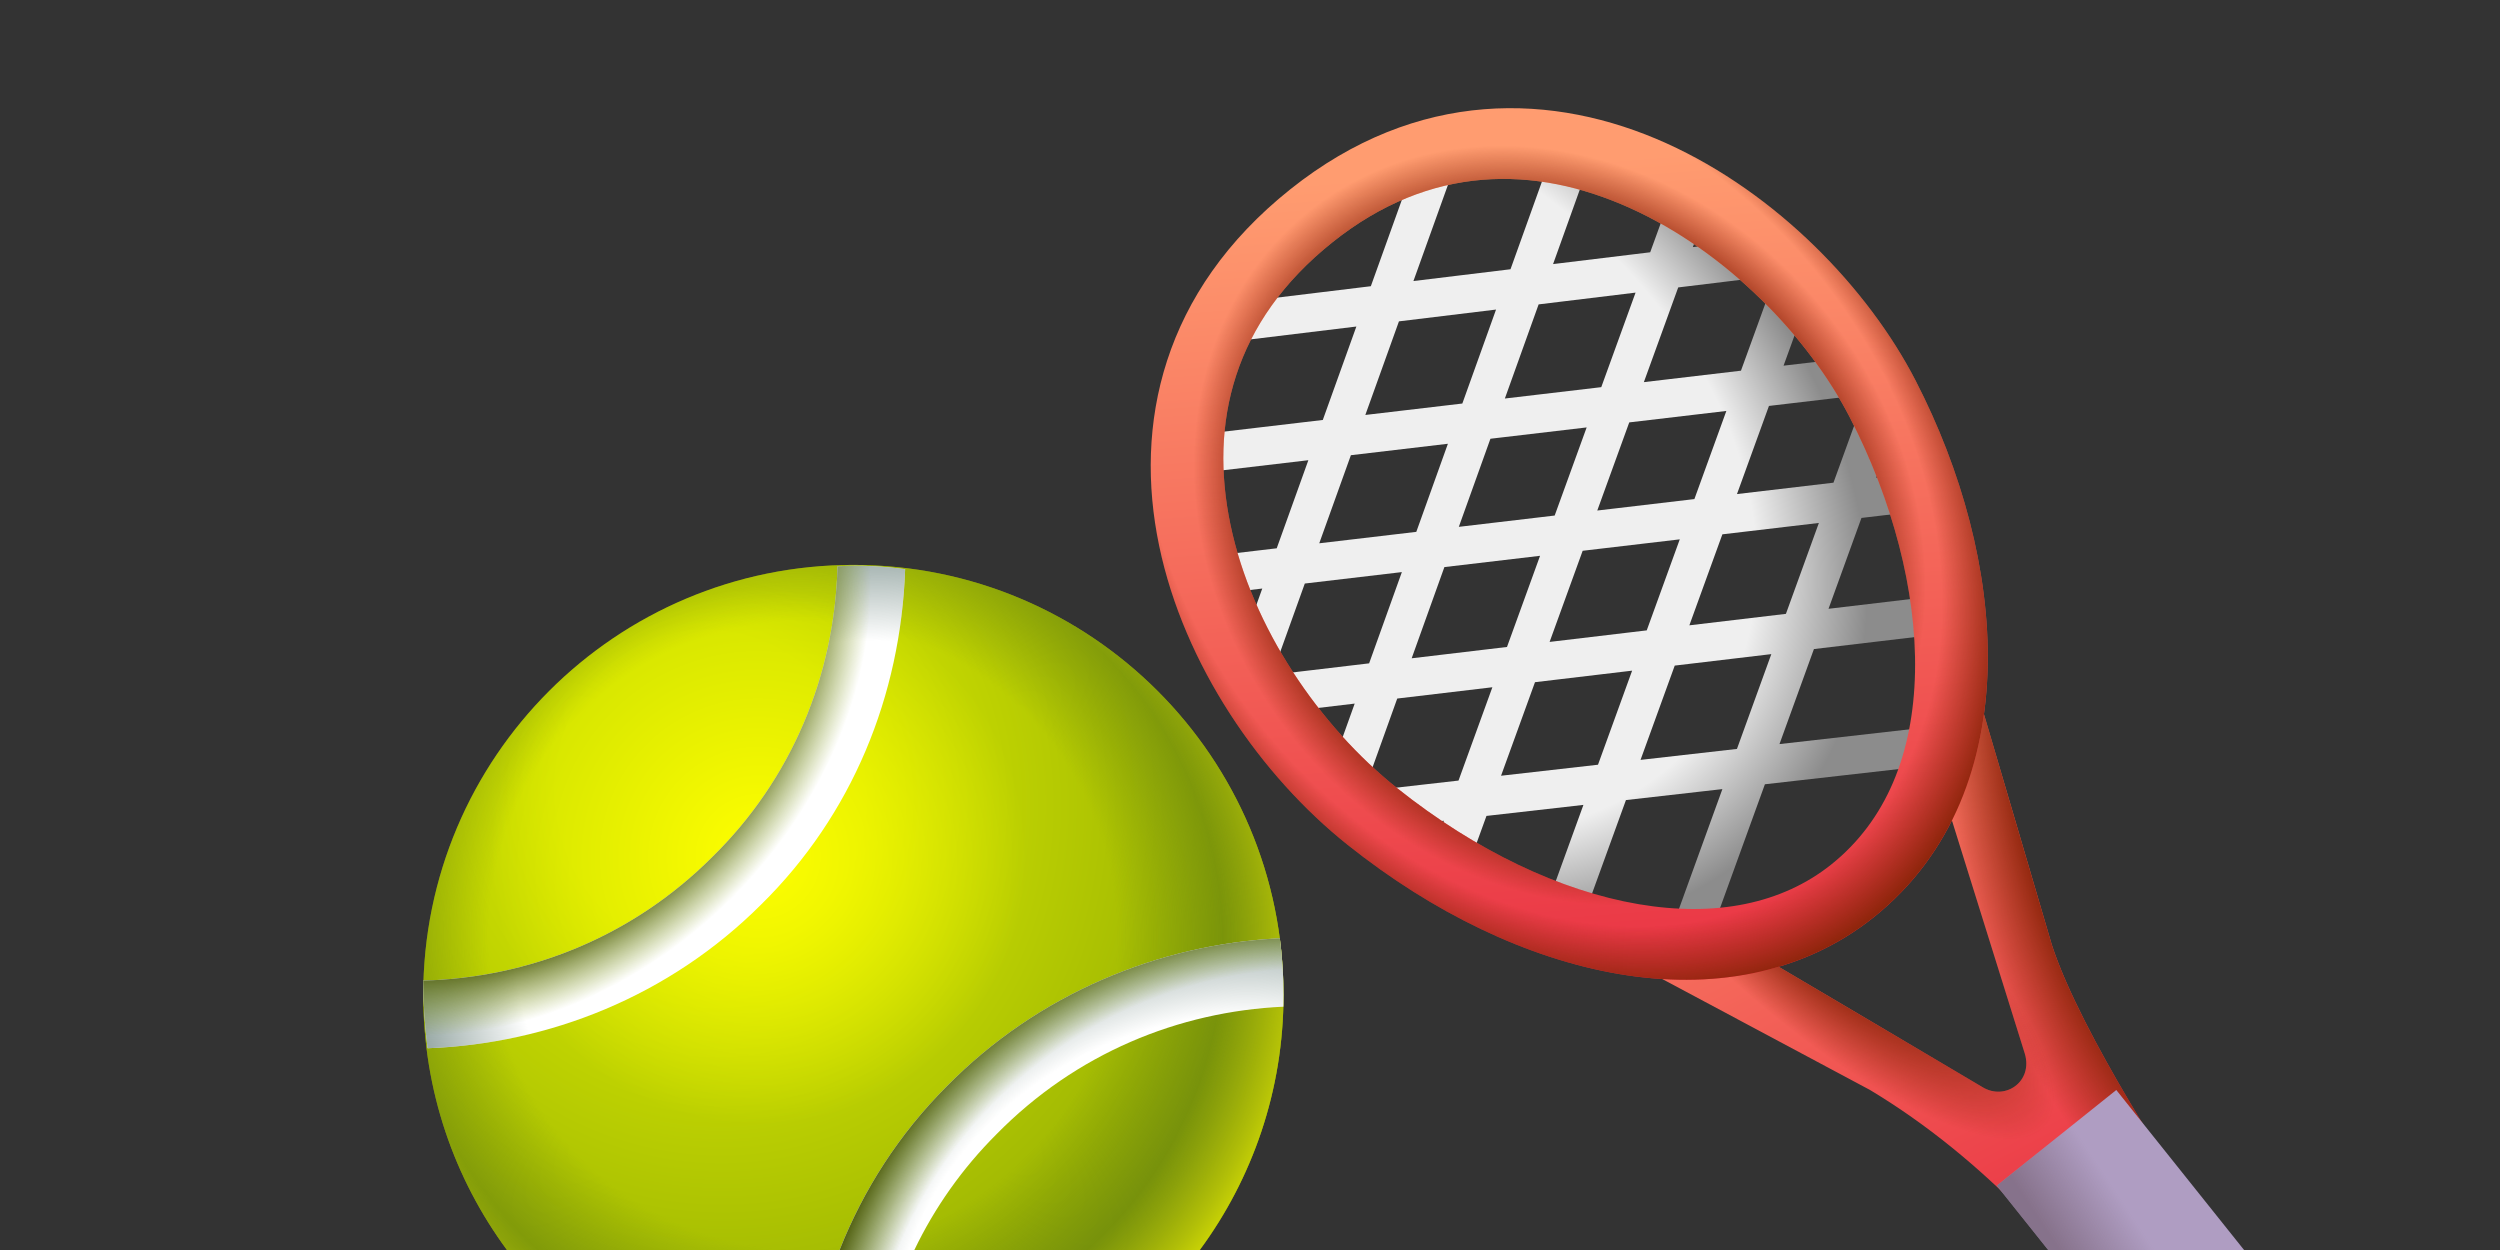 <svg viewBox="0 0 240 120" fill="none" xmlns="http://www.w3.org/2000/svg">
<rect x="0" y="0" width="240" height="120" fill="#333333" stroke="none"/>
<path d="M188.72 62.65L185.264 71.965L194.382 101.154C195.181 103.846 192.49 105.676 190.334 104.375L163.424 88.484L154.363 91.201L179.513 104.633C185.06 107.968 189.914 112.009 194.382 116.547L209.57 113.969C209.57 113.969 199.828 99.455 196.982 90.722L188.72 62.65Z" fill="url(#paint0_linear_9471_31585)"/>
<path d="M188.72 62.65L185.264 71.965L194.382 101.154C195.181 103.846 192.49 105.676 190.334 104.375L163.424 88.484L154.363 91.201L179.513 104.633C185.06 107.968 189.914 112.009 194.382 116.547L209.57 113.969C209.57 113.969 199.828 99.455 196.982 90.722L188.72 62.65Z" fill="url(#paint1_radial_9471_31585)"/>
<path d="M188.72 62.65L185.264 71.965L194.382 101.154C195.181 103.846 192.49 105.676 190.334 104.375L163.424 88.484L154.363 91.201L179.513 104.633C185.06 107.968 189.914 112.009 194.382 116.547L209.57 113.969C209.57 113.969 199.828 99.455 196.982 90.722L188.72 62.65Z" fill="url(#paint2_radial_9471_31585)"/>
<path fill-rule="evenodd" clip-rule="evenodd" d="M172.283 24.416L174.787 25.281L171.222 35.105L182.271 33.803L182.543 36.422L183.414 36.723L180.102 45.857L186.04 45.157L186.42 48.812L178.701 49.721L175.539 58.444L187.105 57.071L187.488 60.725L174.137 62.31L170.83 71.433L185.987 69.711L186.38 73.364L169.431 75.29L163.893 90.567L160.414 89.366L165.349 75.754L156.091 76.806L151.672 88.987L148.193 87.785L152.008 77.27L142.701 78.328L140.401 84.667L136.922 83.465L138.618 78.792L130.733 79.689L130.472 77.267L129.87 78.947L126.387 77.757L130.05 67.545L121.007 68.619L120.65 65.213L118.333 64.42L121.177 56.5L116.994 56.993L116.614 53.338L122.565 52.637L125.602 44.18L113.224 45.639L112.845 41.984L126.989 40.317L130.211 31.347L119.862 32.604L119.469 28.951L131.6 27.477L136.217 14.624L139.699 15.814L135.689 26.98L145.008 25.848L149.272 13.963L152.755 15.153L149.096 25.352L158.419 24.219L160.037 19.759L163.516 20.961L162.514 23.721L172.083 22.559L172.283 24.416ZM130.939 75.967L140.017 74.935L143.268 65.976L134.134 67.06L130.939 75.967ZM144.1 74.471L153.408 73.413L156.684 64.383L147.359 65.49L144.1 74.471ZM157.491 72.949L166.747 71.897L170.047 62.796L160.775 63.897L157.491 72.949ZM170.445 26.459L167.133 35.586L157.811 36.685L161.109 27.593L170.445 26.459ZM165.73 39.451L156.408 40.55L153.338 49.011L162.661 47.912L165.73 39.451ZM157.014 28.091L153.721 37.167L144.466 38.258L147.708 29.221L157.014 28.091ZM152.319 41.032L143.081 42.12L140.047 50.577L149.249 49.492L152.319 41.032ZM143.62 29.718L140.384 38.739L131.072 39.836L134.299 30.85L143.62 29.718ZM138.998 42.601L129.685 43.699L126.648 52.156L135.965 51.058L138.998 42.601ZM179.081 37.878L169.82 38.969L166.75 47.43L176.013 46.338L179.081 37.878ZM125.261 56.019L122.111 64.788L131.436 63.681L134.579 54.921L125.261 56.019ZM138.661 54.44L135.52 63.196L144.671 62.109L147.846 53.357L138.661 54.44ZM151.936 52.875L148.762 61.624L158.087 60.516L161.258 51.777L151.936 52.875ZM165.348 51.295L162.178 60.031L171.448 58.93L174.612 50.203L165.348 51.295Z" fill="url(#paint3_radial_9471_31585)"/>
<path fill-rule="evenodd" clip-rule="evenodd" d="M156.492 19.976C147.353 15.851 137.301 15.771 127.928 23.249C118.359 30.883 116.094 40.652 118.125 50.371C120.189 60.253 126.695 69.74 134.125 75.661C141.71 81.706 149.851 85.532 157.288 86.798C164.726 88.064 171.105 86.737 175.781 83.009C181.074 78.79 183.682 72.332 183.842 64.53C184.002 56.721 181.669 47.999 177.589 40.081C173.608 32.357 165.757 24.156 156.492 19.976ZM159.963 13.75C170.597 18.549 179.374 27.758 183.895 36.531C188.316 45.109 191.006 54.836 190.819 63.939C190.632 73.047 187.524 81.961 179.842 88.084C172.904 93.614 164.135 94.988 155.387 93.499C146.638 92.01 137.555 87.626 129.372 81.105C121.034 74.46 113.67 63.842 111.279 52.396C108.854 40.788 111.548 28.004 123.864 18.177C136.083 8.428 149.202 8.895 159.963 13.75Z" fill="url(#paint4_linear_9471_31585)"/>
<path fill-rule="evenodd" clip-rule="evenodd" d="M156.492 19.976C147.353 15.851 137.301 15.771 127.928 23.249C118.359 30.883 116.094 40.652 118.125 50.371C120.189 60.253 126.695 69.74 134.125 75.661C141.71 81.706 149.851 85.532 157.288 86.798C164.726 88.064 171.105 86.737 175.781 83.009C181.074 78.79 183.682 72.332 183.842 64.53C184.002 56.721 181.669 47.999 177.589 40.081C173.608 32.357 165.757 24.156 156.492 19.976ZM159.963 13.75C170.597 18.549 179.374 27.758 183.895 36.531C188.316 45.109 191.006 54.836 190.819 63.939C190.632 73.047 187.524 81.961 179.842 88.084C172.904 93.614 164.135 94.988 155.387 93.499C146.638 92.01 137.555 87.626 129.372 81.105C121.034 74.46 113.67 63.842 111.279 52.396C108.854 40.788 111.548 28.004 123.864 18.177C136.083 8.428 149.202 8.895 159.963 13.75Z" fill="url(#paint5_radial_9471_31585)"/>
<path fill-rule="evenodd" clip-rule="evenodd" d="M156.492 19.976C147.353 15.851 137.301 15.771 127.928 23.249C118.359 30.883 116.094 40.652 118.125 50.371C120.189 60.253 126.695 69.74 134.125 75.661C141.71 81.706 149.851 85.532 157.288 86.798C164.726 88.064 171.105 86.737 175.781 83.009C181.074 78.79 183.682 72.332 183.842 64.53C184.002 56.721 181.669 47.999 177.589 40.081C173.608 32.357 165.757 24.156 156.492 19.976ZM159.963 13.75C170.597 18.549 179.374 27.758 183.895 36.531C188.316 45.109 191.006 54.836 190.819 63.939C190.632 73.047 187.524 81.961 179.842 88.084C172.904 93.614 164.135 94.988 155.387 93.499C146.638 92.01 137.555 87.626 129.372 81.105C121.034 74.46 113.67 63.842 111.279 52.396C108.854 40.788 111.548 28.004 123.864 18.177C136.083 8.428 149.202 8.895 159.963 13.75Z" fill="url(#paint6_radial_9471_31585)"/>
<path d="M215.431 120H196.624L191.692 113.82L203.163 104.639L215.431 120Z" fill="#AF9DC2"/>
<path d="M215.431 120H196.624L191.692 113.82L203.163 104.639L215.431 120Z" fill="url(#paint7_linear_9471_31585)"/>
<path d="M81.925 54.231C104.73 54.231 123.216 72.716 123.216 95.521C123.216 104.686 120.227 113.15 115.175 120H48.671C43.62 113.15 40.63 104.685 40.63 95.521C40.631 72.716 59.12 54.231 81.925 54.231Z" fill="url(#paint8_radial_9471_31585)"/>
<path d="M81.925 54.231C104.73 54.231 123.216 72.716 123.216 95.521C123.216 104.686 120.227 113.15 115.175 120H48.671C43.62 113.15 40.63 104.685 40.63 95.521C40.631 72.716 59.12 54.231 81.925 54.231Z" fill="url(#paint9_radial_9471_31585)"/>
<path d="M81.925 54.231C104.73 54.231 123.216 72.716 123.216 95.521C123.216 104.686 120.227 113.15 115.175 120H48.671C43.62 113.15 40.63 104.685 40.63 95.521C40.631 72.716 59.12 54.231 81.925 54.231Z" fill="url(#paint10_radial_9471_31585)"/>
<path d="M81.925 54.231C104.73 54.231 123.216 72.716 123.216 95.521C123.216 104.686 120.227 113.15 115.175 120H48.671C43.62 113.15 40.63 104.685 40.63 95.521C40.631 72.716 59.12 54.231 81.925 54.231Z" fill="url(#paint11_radial_9471_31585)"/>
<path d="M80.404 54.366C82.613 54.228 84.823 54.366 86.894 54.642C86.48 66.796 81.785 78.258 73.084 86.821C64.245 95.659 52.645 100.217 41.044 100.631C40.768 98.421 40.63 96.212 40.63 94.14C50.711 93.864 60.655 89.997 68.388 82.263C75.984 74.806 80.127 64.862 80.404 54.366Z" fill="white"/>
<path d="M80.404 54.366C82.613 54.228 84.823 54.366 86.894 54.642C86.48 66.796 81.785 78.258 73.084 86.821C64.245 95.659 52.645 100.217 41.044 100.631C40.768 98.421 40.63 96.212 40.63 94.14C50.711 93.864 60.655 89.997 68.388 82.263C75.984 74.806 80.127 64.862 80.404 54.366Z" fill="url(#paint12_radial_9471_31585)"/>
<path d="M80.404 54.366C82.613 54.228 84.823 54.366 86.894 54.642C86.48 66.796 81.785 78.258 73.084 86.821C64.245 95.659 52.645 100.217 41.044 100.631C40.768 98.421 40.63 96.212 40.63 94.14C50.711 93.864 60.655 89.997 68.388 82.263C75.984 74.806 80.127 64.862 80.404 54.366Z" fill="url(#paint13_radial_9471_31585)"/>
<path d="M122.862 90.075C123.097 91.856 123.218 93.674 123.218 95.519C123.218 95.894 123.215 96.269 123.205 96.641C113.156 97.108 103.303 101.109 95.656 108.892C92.364 112.183 89.725 115.937 87.778 119.998H80.607C82.903 114.201 86.324 108.867 90.861 104.322C99.65 95.374 111.227 90.664 122.862 90.075Z" fill="white"/>
<path d="M122.862 90.075C123.097 91.856 123.218 93.674 123.218 95.519C123.218 95.894 123.215 96.269 123.205 96.641C113.156 97.108 103.303 101.109 95.656 108.892C92.364 112.183 89.725 115.937 87.778 119.998H80.607C82.903 114.201 86.324 108.867 90.861 104.322C99.65 95.374 111.227 90.664 122.862 90.075Z" fill="url(#paint14_radial_9471_31585)"/>
<path d="M122.862 90.075C123.097 91.856 123.218 93.674 123.218 95.519C123.218 95.894 123.215 96.269 123.205 96.641C113.156 97.108 103.303 101.109 95.656 108.892C92.364 112.183 89.725 115.937 87.778 119.998H80.607C82.903 114.201 86.324 108.867 90.861 104.322C99.65 95.374 111.227 90.664 122.862 90.075Z" fill="url(#paint15_radial_9471_31585)"/>
<defs>
<linearGradient id="paint0_linear_9471_31585" x1="155.241" y1="55.102" x2="193.234" y2="129.426" gradientUnits="userSpaceOnUse">
<stop stop-color="#FF9C70"/>
<stop offset="1" stop-color="#E82C41"/>
</linearGradient>
<radialGradient id="paint1_radial_9471_31585" cx="0" cy="0" r="1" gradientUnits="userSpaceOnUse" gradientTransform="translate(225.176 68.455) rotate(84.463) scale(58.492 39.065)">
<stop offset="0.825" stop-color="#8E250B"/>
<stop offset="1" stop-color="#8E250B" stop-opacity="0"/>
</radialGradient>
<radialGradient id="paint2_radial_9471_31585" cx="0" cy="0" r="1" gradientUnits="userSpaceOnUse" gradientTransform="translate(172.6 86.615) rotate(42.306) scale(32.139 9.771)">
<stop offset="0.433" stop-color="#8E250B"/>
<stop offset="1" stop-color="#8E250B" stop-opacity="0"/>
</radialGradient>
<radialGradient id="paint3_radial_9471_31585" cx="0" cy="0" r="1" gradientUnits="userSpaceOnUse" gradientTransform="translate(129.603 44.423) rotate(36.374) scale(61.694 46.022)">
<stop offset="0.688" stop-color="#EFEFEF"/>
<stop offset="0.875" stop-color="#8C8C8C"/>
</radialGradient>
<linearGradient id="paint4_linear_9471_31585" x1="162.808" y1="14.541" x2="169.495" y2="98.245" gradientUnits="userSpaceOnUse">
<stop stop-color="#FF9C70"/>
<stop offset="1" stop-color="#E82C41"/>
</linearGradient>
<radialGradient id="paint5_radial_9471_31585" cx="0" cy="0" r="1" gradientUnits="userSpaceOnUse" gradientTransform="translate(147.856 48.114) rotate(51.335) scale(51.055 39.664)">
<stop offset="0.868" stop-color="#8E250B" stop-opacity="0"/>
<stop offset="1" stop-color="#8E250B"/>
</radialGradient>
<radialGradient id="paint6_radial_9471_31585" cx="0" cy="0" r="1" gradientUnits="userSpaceOnUse" gradientTransform="translate(149.723 50.448) rotate(51.335) scale(38.603 32.65)">
<stop offset="0.825" stop-color="#8E250B"/>
<stop offset="1" stop-color="#8E250B" stop-opacity="0"/>
</radialGradient>
<linearGradient id="paint7_linear_9471_31585" x1="210.815" y1="139.737" x2="217.176" y2="135.513" gradientUnits="userSpaceOnUse">
<stop stop-color="#5E4754" stop-opacity="0.5"/>
<stop offset="1" stop-color="#5E4754" stop-opacity="0"/>
</linearGradient>
<radialGradient id="paint8_radial_9471_31585" cx="0" cy="0" r="1" gradientUnits="userSpaceOnUse" gradientTransform="translate(68.235 76.278) rotate(77.259) scale(62.068 58.461)">
<stop offset="0.25" stop-color="#D2E300"/>
<stop offset="0.961" stop-color="#91AB04"/>
</radialGradient>
<radialGradient id="paint9_radial_9471_31585" cx="0" cy="0" r="1" gradientUnits="userSpaceOnUse" gradientTransform="translate(77.053 89.774) rotate(79.606) scale(57.761 57.757)">
<stop offset="0.522" stop-color="#66810F" stop-opacity="0"/>
<stop offset="0.811" stop-color="#66810F"/>
</radialGradient>
<radialGradient id="paint10_radial_9471_31585" cx="0" cy="0" r="1" gradientUnits="userSpaceOnUse" gradientTransform="translate(72.774 82.251) rotate(15.069) scale(25.731 25.732)">
<stop stop-color="#FFFF00"/>
<stop offset="1" stop-color="#FFFF00" stop-opacity="0"/>
</radialGradient>
<radialGradient id="paint11_radial_9471_31585" cx="0" cy="0" r="1" gradientUnits="userSpaceOnUse" gradientTransform="translate(78.03 90.613) rotate(29.038) scale(51.683 51.684)">
<stop offset="0.76" stop-color="#FFFF00" stop-opacity="0"/>
<stop offset="1" stop-color="#FFFF00"/>
</radialGradient>
<radialGradient id="paint12_radial_9471_31585" cx="0" cy="0" r="1" gradientUnits="userSpaceOnUse" gradientTransform="translate(77.726 87.081) rotate(58.543) scale(33.496 41.499)">
<stop offset="0.712" stop-color="#849894" stop-opacity="0"/>
<stop offset="1" stop-color="#849894"/>
</radialGradient>
<radialGradient id="paint13_radial_9471_31585" cx="0" cy="0" r="1" gradientUnits="userSpaceOnUse" gradientTransform="translate(47.927 63.853) rotate(45.255) scale(38.011 47.062)">
<stop offset="0.679" stop-color="#4E5C0E"/>
<stop offset="0.833" stop-color="#7F990B" stop-opacity="0"/>
</radialGradient>
<radialGradient id="paint14_radial_9471_31585" cx="0" cy="0" r="1" gradientUnits="userSpaceOnUse" gradientTransform="translate(114.096 123.141) rotate(58.904) scale(33.671 41.444)">
<stop offset="0.712" stop-color="#849894" stop-opacity="0"/>
<stop offset="1" stop-color="#849894"/>
</radialGradient>
<radialGradient id="paint15_radial_9471_31585" cx="0" cy="0" r="1" gradientUnits="userSpaceOnUse" gradientTransform="translate(127.006 136.814) rotate(-138.581) scale(50.337 49.569)">
<stop offset="0.878" stop-color="#7F990B" stop-opacity="0"/>
<stop offset="0.986" stop-color="#4E5C0E"/>
</radialGradient>
</defs>
</svg>
